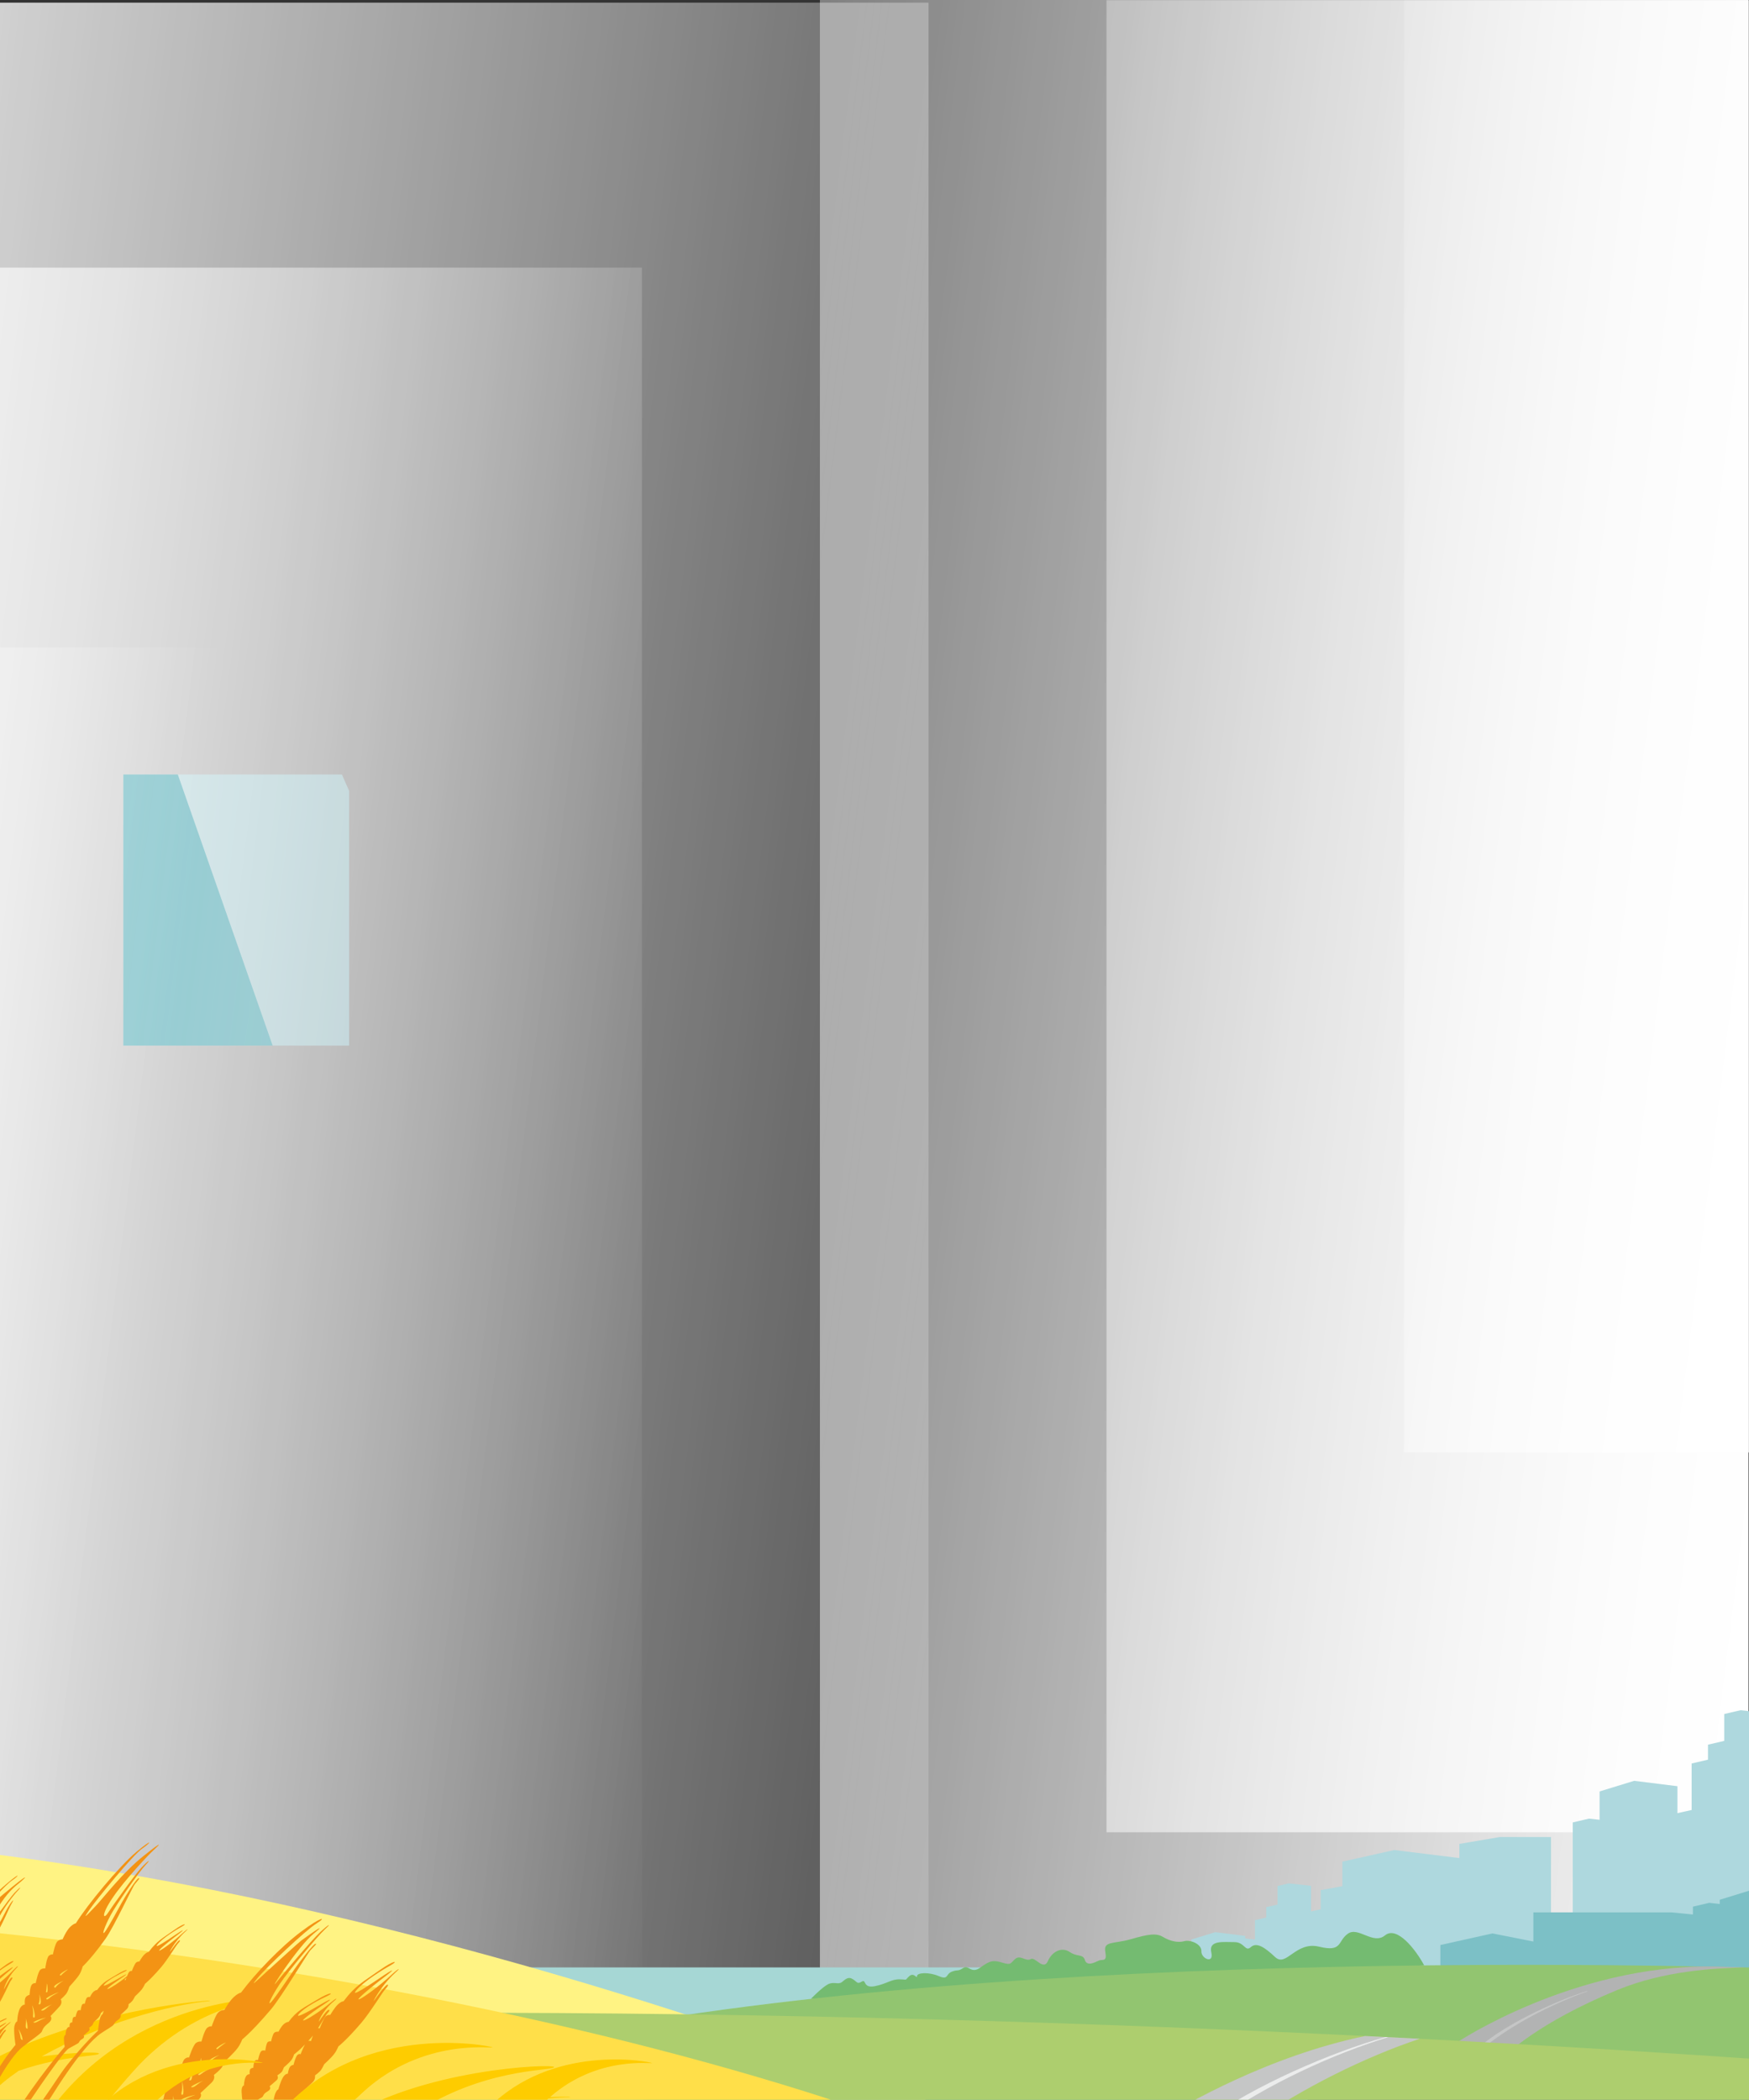 <?xml version="1.0" encoding="UTF-8" standalone="no"?>
<!-- Creator: CorelDRAW 2018 (64-Bit) -->

<svg
   xmlns:dc="http://purl.org/dc/elements/1.1/"
   xmlns:cc="http://creativecommons.org/ns#"
   xmlns:rdf="http://www.w3.org/1999/02/22-rdf-syntax-ns#"
   xmlns:svg="http://www.w3.org/2000/svg"
   xmlns="http://www.w3.org/2000/svg"
   xmlns:xlink="http://www.w3.org/1999/xlink"
   xmlns:sodipodi="http://sodipodi.sourceforge.net/DTD/sodipodi-0.dtd"
   xmlns:inkscape="http://www.inkscape.org/namespaces/inkscape"
   xml:space="preserve"
   width="232.393mm"
   height="278.923mm"
   version="1.1"
   style="clip-rule:evenodd;fill-rule:evenodd;image-rendering:optimizeQuality;shape-rendering:geometricPrecision;text-rendering:geometricPrecision"
   viewBox="0 0 23239.33 27892.261"
   sodipodi:docname="bottomground3.svg"
   inkscape:version="0.92.2 (5c3e80d, 2017-08-06)"
   id="svg170"><rect x="0" y="0" width="23239.33" height="27892.261" fill="#333333" stroke="none"/><sodipodi:namedview
     pagecolor="#ffffff"
     bordercolor="#666666"
     borderopacity="1"
     objecttolerance="10"
     gridtolerance="10"
     guidetolerance="10"
     inkscape:pageopacity="0"
     inkscape:pageshadow="2"
     inkscape:window-width="1920"
     inkscape:window-height="1017"
     id="namedview172"
     showgrid="false"
     fit-margin-top="0"
     fit-margin-left="0"
     fit-margin-right="0"
     fit-margin-bottom="0"
     inkscape:zoom="0.4204826"
     inkscape:cx="567.62286"
     inkscape:cy="323.91714"
     inkscape:window-x="-8"
     inkscape:window-y="-8"
     inkscape:window-maximized="1"
     inkscape:current-layer="Слой_x0020_1" /><defs
     id="defs80"><style
       type="text/css"
       id="style2"><![CDATA[
    .fil2 {fill:none}
    .fil6 {fill:#1C9DA2}
    .fil4 {fill:#72BDC5}
    .fil15 {fill:#74BB71}
    .fil12 {fill:#7CC0C6}
    .fil16 {fill:#92C570}
    .fil13 {fill:#A6D7D5}
    .fil11 {fill:#ADCE6E}
    .fil10 {fill:#AED8DE}
    .fil1 {fill:#B1DDE4}
    .fil17 {fill:#B2B3B3}
    .fil18 {fill:#C5C6C6}
    .fil22 {fill:#EBECEC}
    .fil21 {fill:#F39314}
    .fil20 {fill:#FECC00}
    .fil19 {fill:#FFDF49}
    .fil14 {fill:#FFF383}
    .fil3 {fill:url(#id18)}
    .fil5 {fill:url(#id19)}
    .fil8 {fill:url(#id20)}
    .fil7 {fill:url(#id21)}
    .fil0 {fill:url(#id22)}
    .fil9 {fill:url(#id23)}
   ]]></style><clipPath
       id="id0"><path
         d="m -1638.75,17603.89 h 12338 v -27857 h -12338 z"
         id="path4"
         inkscape:connector-curvature="0" /></clipPath><mask
       id="id1"><linearGradient
         id="id2"
         gradientUnits="userSpaceOnUse"
         x1="-5836.92"
         y1="855.92"
         x2="19109.58"
         y2="3937.7"><stop
           offset="0"
           style="stop-opacity:1; stop-color:white"
           id="stop7" /><stop
           offset="1"
           style="stop-opacity:0; stop-color:white"
           id="stop9" /></linearGradient><rect
         style="fill:url(#id2)"
         x="-1632.56"
         y="-10246.92"
         width="12325.62"
         height="27844.619"
         id="rect12" /></mask><clipPath
       id="id3"><path
         d="m -1638.75,17603.89 h 8529 v -24337 h -8529 z"
         id="path15"
         inkscape:connector-curvature="0" /></clipPath><mask
       id="id4"><linearGradient
         id="id5"
         gradientUnits="userSpaceOnUse"
         x1="-6028.41"
         y1="172.22"
         x2="11814.65"
         y2="2367.41"><stop
           offset="0"
           style="stop-opacity:1; stop-color:white"
           id="stop18" /><stop
           offset="1"
           style="stop-opacity:0; stop-color:white"
           id="stop20" /></linearGradient><rect
         style="fill:url(#id5)"
         x="-1632.56"
         y="-6726.92"
         width="8516.62"
         height="24324.619"
         id="rect23" /></mask><clipPath
       id="id6"><path
         d="m -1638.75,17602.89 h 4582 v -19291 h -4582 z"
         id="path26"
         inkscape:connector-curvature="0" /></clipPath><mask
       id="id7"><linearGradient
         id="id8"
         gradientUnits="userSpaceOnUse"
         x1="-6427.71"
         y1="-1437.35"
         x2="4049.36"
         y2="-146.62"><stop
           offset="0"
           style="stop-opacity:1; stop-color:white"
           id="stop29" /><stop
           offset="1"
           style="stop-opacity:0; stop-color:white"
           id="stop31" /></linearGradient><rect
         style="fill:url(#id8)"
         x="-1632.56"
         y="-1681.92"
         width="4569.62"
         height="19279.619"
         id="rect34" /></mask><clipPath
       id="id9"><path
         d="m 9255.58,17568.61 h 12338 v -27856.98 h -12338 z"
         id="path37"
         inkscape:connector-curvature="0" /></clipPath><mask
       id="id10"><linearGradient
         id="id11"
         gradientUnits="userSpaceOnUse"
         x1="17306.199"
         y1="6502.05"
         x2="-7640.28"
         y2="3421.28"><stop
           offset="0"
           style="stop-opacity:1; stop-color:white"
           id="stop40" /><stop
           offset="1"
           style="stop-opacity:0; stop-color:white"
           id="stop42" /></linearGradient><rect
         style="fill:url(#id11)"
         x="9261.77"
         y="-10282.18"
         width="12325.62"
         height="27844.6"
         id="rect45" /></mask><clipPath
       id="id12"><path
         d="m 17018.58,9005.61 h 4582 v -19290.98 h -4582 z"
         id="path48"
         inkscape:connector-curvature="0" /></clipPath><mask
       id="id13"><linearGradient
         id="id14"
         gradientUnits="userSpaceOnUse"
         x1="17927.131"
         y1="8800.3"
         x2="7452.36"
         y2="7509.57"><stop
           offset="0"
           style="stop-opacity:1; stop-color:white"
           id="stop51" /><stop
           offset="1"
           style="stop-opacity:0; stop-color:white"
           id="stop53" /></linearGradient><rect
         style="fill:url(#id14)"
         x="17024.77"
         y="-10279.18"
         width="4568.62"
         height="19279.6"
         id="rect56" /></mask><clipPath
       id="id15"><path
         d="m 13063.58,14051.61 h 8529 v -24336.98 h -8529 z"
         id="path59"
         inkscape:connector-curvature="0" /></clipPath><mask
       id="id16"><linearGradient
         id="id17"
         gradientUnits="userSpaceOnUse"
         x1="17503.85"
         y1="7188.74"
         x2="-340.21"
         y2="4994.55"><stop
           offset="0"
           style="stop-opacity:1; stop-color:white"
           id="stop62" /><stop
           offset="1"
           style="stop-opacity:0; stop-color:white"
           id="stop64" /></linearGradient><rect
         style="fill:url(#id17)"
         x="13069.77"
         y="-10279.18"
         width="8516.62"
         height="24324.6"
         id="rect67" /></mask><linearGradient
       id="id18"
       gradientUnits="userSpaceOnUse"
       x1="-6048.75"
       y1="167.89"
       x2="11836.25"
       y2="2364.89"><stop
         offset="0"
         style="stop-opacity:1; stop-color:white"
         id="stop70" /><stop
         offset="1"
         style="stop-opacity:0; stop-color:white"
         id="stop72" /></linearGradient><linearGradient
       id="id19"
       gradientUnits="userSpaceOnUse"
       xlink:href="#id18"
       x1="-6458.75"
       y1="-1447.11"
       x2="4064.25"
       y2="-155.11"
       gradientTransform="translate(-1638.75,-10288.37)" /><linearGradient
       id="id20"
       gradientUnits="userSpaceOnUse"
       xlink:href="#id18"
       x1="26419.57"
       y1="8764.61"
       x2="15896.57"
       y2="7472.62"
       gradientTransform="translate(-1638.75,-10288.37)" /><linearGradient
       id="id21"
       gradientUnits="userSpaceOnUse"
       xlink:href="#id18"
       x1="25807.57"
       y1="6459.62"
       x2="820.6"
       y2="3376.63"
       gradientTransform="translate(-1638.75,-10288.37)" /><linearGradient
       id="id22"
       gradientUnits="userSpaceOnUse"
       xlink:href="#id18"
       x1="-5853.75"
       y1="853.89"
       x2="19133.25"
       y2="3937.89"
       gradientTransform="translate(-1638.75,-10288.37)" /><linearGradient
       id="id23"
       gradientUnits="userSpaceOnUse"
       xlink:href="#id18"
       x1="26002.57"
       y1="7148.62"
       x2="8116.59"
       y2="4952.62"
       gradientTransform="translate(-1638.75,-10288.37)" /><linearGradient
       inkscape:collect="always"
       xlink:href="#id18"
       id="linearGradient4670"
       gradientUnits="userSpaceOnUse"
       x1="-6048.75"
       y1="167.89"
       x2="11836.25"
       y2="2364.89"
       gradientTransform="translate(-1638.75,-10288.37)" /></defs><g
     id="Слой_x0020_1"
     transform="translate(1638.75,10288.37)"><g
       id="_749442512"><sodipodi:namedview
         pagecolor="#ffffff"
         bordercolor="#666666"
         borderopacity="1"
         objecttolerance="10"
         gridtolerance="10"
         guidetolerance="10"
         inkscape:pageopacity="0"
         inkscape:pageshadow="2"
         inkscape:window-width="1920"
         inkscape:window-height="1017"
         id="namedview40"
         showgrid="false"
         inkscape:zoom="0.5946522"
         inkscape:cx="418.93357"
         inkscape:cy="523.03434"
         inkscape:window-x="-8"
         inkscape:window-y="-8"
         inkscape:window-maximized="1"
         inkscape:current-layer="svg38" /><polygon
         class="fil0"
         points="10699.25,17603.89 10699.25,-10253.11 -1638.75,-10253.11 -1638.75,17603.89 "
         id="polygon84"
         style="fill:url(#id22)" /><g
         clip-path="url(#id0)"
         id="g89"><g
           id="g87"><polygon
             id="1"
             class="fil1"
             style="fill:#b1dde4"
             points="10689.25,17593.89 -1628.75,17593.89 -1628.75,-10243.11 "
             mask="url(#id1)" /></g></g><polygon
         class="fil2"
         points="10699.25,17603.89 10699.25,-10253.11 -1638.75,-10253.11 -1638.75,17603.89 "
         id="polygon91"
         style="fill:none" /><polygon
         class="fil3"
         points="6890.25,17603.89 6890.25,-6733.11 -1638.75,-6733.11 -1638.75,17603.89 "
         id="polygon93"
         style="fill:url(#linearGradient4670)" /><g
         clip-path="url(#id3)"
         id="g99"><g
           id="g97"><polygon
             id="polygon95"
             class="fil4"
             style="fill:#72bdc5"
             points="6880.25,17593.89 -1628.75,17593.89 -1628.75,-6723.11 "
             mask="url(#id4)" /></g></g><polygon
         class="fil2"
         points="6890.25,17603.89 6890.25,-6733.11 -1638.75,-6733.11 -1638.75,17603.89 "
         id="polygon101"
         style="fill:none" /><polygon
         class="fil5"
         points="2943.25,17602.89 2943.25,-1688.11 -1638.75,-1688.11 -1638.75,17602.89 "
         id="polygon103"
         style="fill:url(#id19)" /><g
         clip-path="url(#id6)"
         id="g109"><g
           id="g107"><polygon
             id="polygon105"
             class="fil6"
             style="fill:#1c9da2"
             points="2933.25,17593.89 -1628.75,17593.89 -1628.75,-1678.11 "
             mask="url(#id7)" /></g></g><polygon
         class="fil2"
         points="2943.25,17602.89 2943.25,-1688.11 -1638.75,-1688.11 -1638.75,17602.89 "
         id="polygon111"
         style="fill:none" /></g><g
       id="_750130352"><sodipodi:namedview
         pagecolor="#ffffff"
         bordercolor="#666666"
         borderopacity="1"
         objecttolerance="10"
         gridtolerance="10"
         guidetolerance="10"
         inkscape:pageopacity="0"
         inkscape:pageshadow="2"
         inkscape:window-width="1920"
         inkscape:window-height="1017"
         id="namedview114"
         showgrid="false"
         inkscape:zoom="0.5946522"
         inkscape:cx="369.47749"
         inkscape:cy="706.92734"
         inkscape:window-x="-8"
         inkscape:window-y="-8"
         inkscape:window-maximized="1"
         inkscape:current-layer="svg38" /><polygon
         class="fil7"
         points="9255.58,-10288.37 9255.58,17568.61 21593.58,17568.61 21593.58,-10288.37 "
         id="polygon116"
         style="fill:url(#id21)" /><g
         clip-path="url(#id9)"
         id="g122"><g
           id="g120"><polygon
             id="polygon118"
             class="fil1"
             style="fill:#b1dde4"
             points="21583.58,17558.61 9265.58,-10278.37 21583.58,-10278.37 "
             mask="url(#id10)" /></g></g><polygon
         class="fil2"
         points="9255.58,-10288.37 9255.58,17568.61 21593.58,17568.61 21593.58,-10288.37 "
         id="polygon124"
         style="fill:none" /><polygon
         class="fil8"
         points="17018.58,-10285.37 17018.58,9005.61 21600.58,9005.61 21600.58,-10285.37 "
         id="polygon126"
         style="fill:url(#id20)" /><g
         clip-path="url(#id12)"
         id="g132"><g
           id="g130"><polygon
             id="polygon128"
             class="fil6"
             style="fill:#1c9da2"
             points="21589.58,8996.61 17028.58,-10275.37 21589.58,-10275.37 "
             mask="url(#id13)" /></g></g><polygon
         class="fil2"
         points="17018.58,-10285.37 17018.58,9005.61 21600.58,9005.61 21600.58,-10285.37 "
         id="polygon134"
         style="fill:none" /><polygon
         class="fil9"
         points="13063.58,-10285.37 13063.58,14051.61 21592.58,14051.61 21592.58,-10285.37 "
         id="polygon136"
         style="fill:url(#id23)" /><g
         clip-path="url(#id15)"
         id="g142"><g
           id="g140"><polygon
             id="polygon138"
             class="fil4"
             style="fill:#72bdc5"
             points="21582.58,14041.61 13073.58,-10275.37 21582.58,-10275.37 "
             mask="url(#id16)" /></g></g><polygon
         class="fil2"
         points="13063.58,-10285.37 13063.58,14051.61 21592.58,14051.61 21592.58,-10285.37 "
         id="polygon144"
         style="fill:none" /></g><sodipodi:namedview
       pagecolor="#ffffff"
       bordercolor="#666666"
       borderopacity="1"
       objecttolerance="10"
       gridtolerance="10"
       guidetolerance="10"
       inkscape:pageopacity="0"
       inkscape:pageshadow="2"
       inkscape:window-width="1920"
       inkscape:window-height="1017"
       id="namedview47"
       showgrid="false"
       units="px"
       inkscape:zoom="0.84096521"
       inkscape:cx="614.0567"
       inkscape:cy="62.276025"
       inkscape:window-x="-8"
       inkscape:window-y="-8"
       inkscape:window-maximized="1"
       inkscape:current-layer="svg45" /><g
       id="_873908256"
       transform="matrix(1.143,0,0,1.101,-2138.585,-1260.472)"
       style="stroke-width:0.891"><polygon
         id="polygon7"
         class="fil10"
         points="18530.27,15871.7 18467.27,15886.7 18467.27,13964.7 17872.27,13964.7 17872.27,13964.7 17402.27,14047.7 17402.27,14218.7 16646.27,14121.7 16042.27,14261.7 16042.27,14557.7 15790.27,14605.7 15790.27,14836.7 15678.27,14862.7 15678.27,14553.7 15419.27,14523.7 15288.27,14555.7 15288.27,14779.7 15157.27,14810.7 15157.27,14935.7 15026.27,14967.7 15026.27,15201.7 14912.27,15188.7 14912.27,15157.7 14564.27,15112.7 14564.27,15112.7 14286.27,15201.7 14286.27,15807.7 13969.27,15766.7 13969.27,15766.7 13691.27,15855.7 13691.27,16713.7 14317.27,16713.7 14317.27,16561.7 14431.27,16535.7 14431.27,16713.7 16807.27,16713.7 16807.27,16504.7 16908.27,16517.7 16908.27,16713.7 18176.27,16713.7 18176.27,16191.7 17872.27,16152.7 17872.27,16123.7 18340.27,16123.7 18340.27,16713.7 21045.27,16713.7 21045.27,14363.7 21045.27,12478.7 20671.27,12434.7 20481.27,12480.7 20481.27,12804.7 20292.27,12850.7 20292.27,13031.7 20102.27,13077.7 20102.27,13638.7 19937.27,13676.7 19937.27,13351.7 19434.27,13286.7 19032.27,13414.7 19032.27,13756.7 18909.27,13742.7 18720.27,13788.7 18720.27,15344.7 18530.27,15690.7 "
         style="fill:#aed8de;stroke-width:0.891" /><path
         id="path9"
         class="fil11"
         d="m 20060.27,17400.7 h 985 v -123 c -331,55 -659,98 -985,123 z"
         inkscape:connector-curvature="0"
         style="fill:#adce6e;stroke-width:0.891" /><path
         id="path11"
         class="fil12"
         d="m 18262.27,14873.7 c 356,0 1248,0 1603,0 v 0 l 252,26 v -95 l 190,-46 122,14 v -51 l 403,-129 v 0 l 213,28 v 1597 c -1485,-9 -2951,-18 -4622,-18 l -258,-225 131,-32 v -125 l 131,-32 v -224 l 131,-32 259,30 v 309 l 112,-26 v -231 l 252,-47 v -297 l 605,-140 476,98 z m -2553,1326 252,-81 v 0 l 90,45 v 31 l 299,5 z"
         inkscape:connector-curvature="0"
         style="fill:#7cc0c6;stroke-width:0.891" /><polygon
         id="polygon13"
         class="fil13"
         points="1224.27,17400.7 1224.27,15537.7 15638.27,15537.7 15638.27,17400.7 "
         style="fill:#a6d7d5;stroke-width:0.891" /><path
         id="path152"
         class="fil14"
         d="m -5.73,14125.7 c 4419,523 8916,2046 11859,3275 H -5.73 Z"
         inkscape:connector-curvature="0"
         style="fill:#fff383;stroke-width:0.891" /><path
         id="path17"
         class="fil15"
         d="m 16993.27,15513.7 c -99,-192 -317,-481 -456,-362 -138,118 -310,-111 -432,-20 -122,91 -60,225 -334,156 -274,-68 -380,252 -510,126 -130,-127 -219,-181 -284,-120 -65,61 -71,-62 -192,-61 -121,1 -300,-27 -267,122 34,149 -120,75 -115,-11 6,-86 -127,-143 -200,-122 -73,21 -166,-1 -244,-50 -78,-50 -170,-36 -373,25 -203,61 -323,20 -300,152 23,131 -30,86 -78,108 -48,23 -135,70 -159,-7 -24,-78 -85,-34 -177,-98 -92,-64 -203,-8 -254,111 -52,119 -148,-59 -200,-25 -52,33 -120,-54 -177,-4 -57,50 -45,81 -148,48 -103,-33 -146,-30 -257,56 -111,86 -138,-37 -203,8 -65,45 -58,14 -132,44 -74,31 -36,104 -151,53 -115,-51 -253,-42 -253,0 0,41 -35,-53 -92,3 -57,55 -8,38 -108,36 -100,-3 -151,55 -292,83 -141,27 -94,-89 -149,-56 -55,34 -51,7 -105,-29 -55,-36 -86,3 -128,36 -42,33 -96,-11 -163,27 -68,37 -197,175 -197,175 z"
         inkscape:connector-curvature="0"
         style="fill:#74bb71;stroke-width:0.891" /><path
         id="path19"
         class="fil16"
         d="m 21045.27,17296.7 -16655,-210 c 4084,-1571 12045,-1666 16655,-1541 z"
         inkscape:connector-curvature="0"
         style="fill:#92c570;stroke-width:0.891" /><path
         id="path21"
         class="fil17"
         d="m 20344.27,15526.7 c -1622,-18 -2968,915 -2968,915 l 573,148 c 0,0 367,-386 1293,-781 538,-229 1112,-261 1484,-271 0,0 -149,-4 -382,-11 z"
         inkscape:connector-curvature="0"
         style="fill:#b2b3b3;stroke-width:0.891" /><path
         id="path23"
         class="fil11"
         d="m -5.73,16187.7 c 8297,-309 16594,147 21051,470 v 743 H -5.73 Z"
         inkscape:connector-curvature="0"
         style="fill:#adce6e;stroke-width:0.891" /><path
         id="path25"
         class="fil11"
         d="m -5.73,17400.7 h 5781 c 0,0 -2961,-536 -5781,-903 z"
         inkscape:connector-curvature="0"
         style="fill:#adce6e;stroke-width:0.891" /><path
         id="path27"
         class="fil18"
         d="m 16306.27,16365.7 c 253,13 391,20 636,33 -642,221 -1374,603 -1925,1002 h -1135 c 337,-214 1303,-793 2424,-1035 z"
         inkscape:connector-curvature="0"
         style="fill:#c5c6c6;stroke-width:0.891" /><path
         id="path29"
         class="fil19"
         d="m -5.73,15078.7 c 4401,453 8225,1344 10854,2322 H -5.73 Z"
         inkscape:connector-curvature="0"
         style="fill:#ffdf49;stroke-width:0.891" /><path
         id="path31"
         class="fil20"
         d="m 180.27,16762.7 c 81,-57 162,-108 241,-149 1054,-540 2241,-662 2427,-674 27,-1 32,4 31,4 -467,40 -1308,288 -1957,668 388,-53 665,-54 666,-35 4,36 -402,18 -933,208 -257,184 -461,391 -562,616 h -99 v -584 c 62,-19 124,-37 186,-54 z m 748,638 c 927,-1466 2541,-1494 2551,-1480 10,14 -799,63 -1490,867 -218,253 -368,455 -471,613 z"
         inkscape:connector-curvature="0"
         style="fill:#fecc00;stroke-width:0.891" /><path
         id="path33"
         class="fil21"
         d="m 2277.27,17400.7 c 1,-56 3,-173 19,-216 21,-58 42,-60 42,-60 0,0 14,-90 48,-155 34,-66 77,-66 77,-66 0,0 -1,-69 24,-96 25,-27 51,-30 51,-30 0,0 18,-113 48,-137 30,-24 48,-15 48,-15 0,0 48,-149 80,-175 31,-25 65,-18 65,-18 0,0 35,-142 68,-167 32,-24 51,-16 51,-16 0,0 44,-136 75,-167 30,-31 73,-32 73,-32 0,0 54,-102 107,-153 53,-51 86,-56 86,-56 172,-238 458,-548 698,-735 241,-188 304,-179 181,-100 -123,79 -583,527 -690,664 -89,113 -19,41 91,-64 155,-146 394,-373 423,-395 295,-222 215,-141 142,-81 -180,149 -560,756 -425,577 67,-89 397,-495 498,-593 101,-99 146,-121 54,-33 -91,89 -425,505 -520,654 -96,149 -151,273 -104,223 47,-50 222,-322 273,-399 51,-76 211,-295 242,-306 31,-10 -19,36 -55,76 -36,39 -333,558 -462,717 -129,158 -227,259 -227,259 v 0 c -60,62 -105,101 -105,101 0,0 -20,59 -58,110 -37,52 -143,154 -143,154 0,0 -14,37 -36,73 -23,37 -93,92 -93,92 0,0 21,43 -25,91 -46,47 -131,128 -131,128 0,0 33,39 -39,93 -72,54 -80,78 -96,108 -12,23 -90,75 -189,145 z m 1224,0 c 59,-71 94,-107 94,-107 0,0 21,-182 42,-234 21,-52 36,-50 36,-50 0,0 20,-83 51,-140 30,-56 59,-48 59,-48 0,0 8,-67 28,-88 19,-21 38,-19 38,-19 0,0 25,-105 48,-123 23,-17 34,-5 34,-5 0,0 27,-73 51,-119 -37,41 -62,64 -62,64 v 0 c -37,35 -65,56 -65,56 0,0 -9,38 -31,69 -22,30 -87,87 -87,87 0,0 -7,23 -19,46 -12,22 -57,51 -57,51 0,0 19,33 -9,59 -28,27 -81,72 -81,72 0,0 27,31 -19,59 -46,28 -50,43 -58,62 -8,18 -87,53 -173,105 -54,33 -120,109 -184,203 h -67 c 106,-156 188,-234 188,-234 0,0 -19,-131 -10,-168 10,-38 25,-36 25,-36 0,0 1,-60 19,-101 18,-41 48,-35 48,-35 0,0 -6,-49 9,-64 15,-15 33,-13 33,-13 0,0 3,-76 22,-89 18,-13 32,-4 32,-4 0,0 20,-97 40,-110 20,-14 45,-4 45,-4 0,0 11,-94 32,-107 21,-12 35,-4 35,-4 0,0 18,-88 37,-105 19,-18 50,-13 50,-13 0,0 29,-63 62,-92 32,-28 55,-27 55,-27 100,-141 180,-170 333,-268 153,-97 199,-83 119,-45 -80,38 -271,139 -334,220 -55,70 172,-67 228,-101 189,-115 140,-69 94,-38 -504,351 -198,217 50,-1 62,-55 92,-64 35,-15 -142,123 -189,272 -170,241 29,-46 88,-134 109,-137 21,-3 9,18 -13,41 -14,15 -59,99 -109,180 13,-3 19,3 19,3 0,0 46,-122 70,-146 24,-24 53,-17 53,-17 0,0 49,-88 90,-128 42,-39 64,-37 64,-37 144,-197 233,-237 416,-372 184,-135 225,-116 133,-63 -92,53 -314,194 -402,305 -77,97 192,-93 260,-140 224,-159 161,-96 105,-52 -613,487 -265,300 51,-2 79,-76 111,-88 39,-21 -180,171 -273,377 -245,335 44,-64 129,-186 152,-190 22,-4 3,24 -25,56 -29,31 -172,276 -277,404 -105,128 -183,206 -183,206 v 0 c -48,49 -83,78 -83,78 0,0 -20,53 -52,95 -31,43 -114,121 -114,121 0,0 -14,33 -33,64 -19,31 -73,70 -73,70 0,0 9,46 -28,83 -36,37 -103,99 -103,99 0,0 17,44 -37,82 -55,38 -63,60 -77,86 -14,25 -104,74 -205,145 -22,15 -47,37 -73,65 z m 519,-975 c 18,-6 31,2 31,2 0,0 11,-33 24,-68 -6,8 -12,16 -18,23 -13,15 -25,30 -37,43 z m -1644,942 c 1,-83 -36,-142 -36,-142 0,0 13,57 13,98 -1,41 12,41 23,44 z m 162,-232 c 86,-48 170,-59 170,-59 0,0 -68,24 -109,48 -42,24 -51,16 -61,11 z m 526,-692 c -47,17 -121,68 -112,76 9,8 11,7 28,-10 17,-17 84,-66 84,-66 z m -75,150 c -73,28 -144,69 -125,86 18,17 1,-17 125,-86 z m -77,150 c -65,18 -173,74 -171,86 2,12 16,12 49,-17 34,-29 129,-73 122,-69 z m -255,236 c 32,-31 128,-69 145,-75 18,-7 -18,6 -48,28 -30,22 -71,65 -97,47 z m 116,-352 c 10,39 0,117 -13,117 -14,0 -13,-3 -6,-24 8,-21 19,-93 19,-93 z m -110,142 c 12,62 11,132 -17,132 -29,-1 16,-12 17,-132 z m -111,143 c 19,51 23,154 10,160 -14,7 -23,-1 -12,-41 11,-39 2,-125 2,-119 z m -97,308 c 14,-39 -2,-123 -6,-137 -3,-15 5,15 -1,48 -6,32 -26,85 7,89 z"
         inkscape:connector-curvature="0"
         style="fill:#f39314;stroke-width:0.891" /><path
         id="path35"
         class="fil20"
         d="m 3611.27,17400.7 c 927,-1255 2541,-914 2551,-898 10,17 -799,-119 -1490,526 -150,141 -268,265 -361,372 z m -2165,0 c 747,-998 2037,-725 2045,-712 8,13 -643,-96 -1198,423 -117,108 -209,205 -283,289 z m 5462,0 c 593,-248 1081,-253 1086,-246 7,10 -309,32 -715,246 z m -934,0 c 36,-48 73,-93 112,-135 -135,38 -272,83 -405,135 h -529 c 361,-123 725,-196 1037,-240 755,-706 1820,-481 1827,-469 8,14 -632,-94 -1184,410 99,-4 170,-4 205,-3 26,1 32,6 31,6 -77,0 -163,5 -256,15 -112,105 -202,199 -274,281 z m -1582,0 c 915,-643 2482,-704 2486,-661 4,48 -700,3 -1464,458 -131,78 -238,145 -327,203 z"
         inkscape:connector-curvature="0"
         style="fill:#fecc00;stroke-width:0.891" /><path
         id="path164"
         class="fil21"
         d="m -5.73,15149.7 h 1 c 0,0 30,-74 63,-111 34,-37 57,-40 57,-40 102,-172 253,-344 410,-479 156,-136 135,-89 53,-32 -82,57 -277,288 -342,387 -65,99 -21,49 58,-38 80,-87 103,-119 296,-279 193,-161 142,-102 95,-59 -47,43 -130,96 -237,262 -108,167 -235,437 -195,373 40,-64 289,-425 353,-496 64,-71 94,-87 36,-23 -58,63 -155,200 -210,307 -56,108 -85,197 -55,161 80,-97 130,-256 202,-344 19,-24 13,-3 -13,41 -26,44 -104,252 -182,367 -79,114 -141,187 -141,187 v 0 c -37,45 -66,73 -66,73 0,0 -9,43 -32,80 -22,37 -89,111 -89,111 0,0 -7,26 -20,52 -8,16 -27,37 -42,51 v -154 l 9,-5 -9,3 v -69 c 16,-15 50,-42 50,-42 -16,6 -35,17 -50,28 z m 784,2251 c 55,-101 113,-201 171,-285 86,-123 185,-291 267,-399 204,-268 360,-415 360,-415 0,0 14,-128 29,-165 15,-36 26,-35 26,-35 0,0 4,-19 12,-42 -19,18 -33,28 -33,28 0,0 -6,27 -22,48 -15,22 -61,62 -61,62 0,0 -5,16 -14,32 -8,16 -40,36 -40,36 0,0 14,23 -6,42 -20,19 -58,50 -58,50 0,0 19,23 -13,42 -32,19 -35,31 -41,43 -5,13 -61,38 -121,75 -55,33 -372,500 -608,883 h -71 c 316,-531 634,-905 634,-905 0,0 -14,-92 -7,-119 7,-26 17,-25 17,-25 0,0 1,-43 14,-71 13,-29 34,-25 34,-25 0,0 -5,-34 6,-45 10,-11 24,-9 24,-9 0,0 1,-54 15,-63 13,-9 23,-3 23,-3 0,0 14,-68 28,-77 14,-10 31,-3 31,-3 0,0 9,-66 23,-75 15,-9 25,-3 25,-3 0,0 13,-63 26,-75 13,-12 35,-8 35,-8 0,0 20,-45 43,-65 23,-20 40,-19 40,-19 70,-100 126,-120 234,-189 108,-69 140,-59 84,-32 -56,27 -191,98 -235,155 -39,49 121,-47 161,-71 133,-81 98,-49 66,-27 -356,248 -140,153 35,-1 1,-1 2,-2 3,-3 9,-24 21,-49 29,-55 18,-12 26,-5 26,-5 0,0 32,-86 49,-102 17,-17 38,-13 38,-13 0,0 34,-61 63,-89 30,-28 46,-27 46,-27 101,-138 163,-166 293,-262 129,-95 158,-81 93,-44 -64,37 -221,136 -283,215 -54,68 136,-65 183,-99 158,-112 113,-67 74,-36 -432,342 -187,211 36,-2 56,-53 79,-62 28,-15 -128,121 -193,266 -173,236 31,-45 91,-131 107,-134 15,-3 3,18 -18,40 -20,22 -120,194 -195,285 -74,90 -129,145 -129,145 v 0 c -33,34 -58,55 -58,55 0,0 -15,37 -37,67 -22,30 -80,85 -80,85 0,0 -10,23 -24,45 -13,22 -51,50 -51,50 0,0 6,32 -20,58 -25,26 -72,70 -72,70 0,0 12,31 -27,58 -38,27 -44,42 -54,60 -10,18 -73,53 -145,103 -223,157 -573,741 -757,1069 z m 1105,-1712 c 9,-1 14,3 14,3 0,0 4,-13 10,-30 -8,9 -16,18 -24,27 z m -1784,1712 c 241,-600 518,-928 518,-928 0,0 -25,-174 -12,-228 13,-54 32,-55 32,-55 0,0 2,-83 26,-144 24,-60 63,-60 63,-60 0,0 -8,-64 11,-89 20,-25 44,-27 44,-27 0,0 4,-104 29,-127 24,-22 42,-14 42,-14 0,0 27,-137 53,-161 26,-24 58,-17 58,-17 0,0 16,-131 43,-154 27,-22 46,-15 46,-15 0,0 24,-125 49,-154 25,-28 64,-29 64,-29 0,0 38,-94 81,-142 43,-47 73,-51 73,-51 130,-220 504,-689 704,-862 200,-173 172,-113 68,-40 -105,73 -535,617 -618,744 -83,126 -27,62 75,-49 101,-111 311,-401 558,-606 247,-205 182,-130 122,-75 -60,55 -347,371 -484,584 -138,213 -104,261 -53,180 51,-82 309,-457 390,-548 82,-91 121,-111 46,-29 -74,81 -333,466 -404,603 -71,137 -107,252 -69,205 37,-46 167,-297 205,-368 38,-70 160,-272 187,-282 28,-9 -12,33 -41,70 -29,37 -243,515 -343,662 -100,146 -180,239 -180,239 v 0 c -47,57 -84,93 -84,93 0,0 -12,55 -41,102 -29,47 -114,142 -114,142 0,0 -9,34 -25,67 -16,34 -75,85 -75,85 0,0 25,40 -12,84 -37,44 -107,118 -107,118 0,0 35,37 -25,86 -60,50 -64,72 -75,100 -11,27 -114,95 -226,188 -160,133 -397,582 -500,902 z m 602,-987 c -10,-77 -50,-131 -50,-131 0,0 19,53 23,90 4,38 16,39 27,41 z m 122,-214 c 73,-44 150,-55 150,-55 0,0 -60,23 -95,45 -36,22 -45,15 -55,10 z m 404,-638 c -41,15 -103,62 -94,69 9,8 11,6 25,-9 13,-16 69,-60 69,-60 z m -52,137 c -63,27 -124,64 -105,80 20,16 0,-15 105,-80 z m -53,139 c -58,16 -151,68 -148,79 4,12 17,12 44,-15 27,-27 110,-67 104,-64 z m -208,218 c 26,-29 110,-64 126,-70 15,-5 -17,6 -42,27 -25,20 -58,59 -84,43 z m 67,-325 c 13,36 13,108 1,108 -13,0 -13,-3 -8,-22 5,-20 7,-86 7,-86 z m -86,131 c 19,58 26,122 0,122 -27,-1 14,-11 0,-122 z m -85,132 c 24,48 39,142 27,148 -12,6 -20,-2 -15,-38 5,-36 -13,-116 -12,-110 z m -54,285 c 8,-37 -16,-114 -21,-127 -5,-14 6,14 4,44 -1,30 -14,79 17,83 z m -762,-179 c 5,-24 11,-48 19,-54 16,-13 27,-5 27,-5 0,0 15,-88 30,-105 15,-18 39,-13 39,-13 0,0 24,-63 50,-92 26,-28 44,-27 44,-27 79,-142 143,-170 265,-268 122,-98 158,-84 95,-46 -64,39 -216,140 -266,220 -44,71 137,-66 182,-101 150,-114 111,-69 74,-37 -401,351 -158,217 40,-2 50,-55 74,-64 28,-15 -113,123 -150,272 -135,242 23,-46 69,-134 86,-137 17,-3 8,18 -10,40 -17,23 -87,199 -148,292 -61,93 -109,149 -109,149 v 0 c -29,35 -52,57 -52,57 0,0 -7,38 -24,68 -18,31 -70,88 -70,88 0,0 -5,23 -15,45 -1,3 -3,5 -4,8 18,-13 31,-13 31,-13 70,-100 127,-120 235,-189 108,-69 140,-59 83,-32 -56,27 -190,98 -235,155 -39,49 121,-47 161,-71 133,-81 98,-49 66,-26 -355,247 -140,152 35,-2 44,-38 65,-45 25,-10 -101,87 -133,192 -120,170 20,-32 62,-94 77,-97 15,-2 6,13 -9,29 -16,16 -77,140 -131,205 -54,66 -97,105 -97,105 v 0 c -26,25 -46,40 -46,40 0,0 -6,27 -21,48 -16,22 -62,62 -62,62 0,0 -5,16 -13,32 -9,16 -40,36 -40,36 0,0 13,23 -7,42 -20,19 -57,50 -57,50 0,0 19,23 -14,42 l -7,5 z m 106,355 c 3,-4 5,-8 8,-13 -6,5 -10,9 -10,9 0,0 1,1 2,4 z"
         inkscape:connector-curvature="0"
         style="fill:#f39314;stroke-width:0.891" /><path
         id="path39"
         class="fil22"
         d="m 16546.27,16377.7 28,2 c -632,201 -1402,562 -2022,1021 -53,0 -129,-1 -119,0 574,-437 1498,-846 2113,-1023 z"
         inkscape:connector-curvature="0"
         style="fill:#ebecec;stroke-width:0.891" /><path
         id="path41"
         class="fil18"
         d="m 18880.27,15824.7 h 16 c -352,129 -791,348 -1137,620 0,0 -64,-4 -58,-4 320,-258 836,-502 1179,-616 z"
         inkscape:connector-curvature="0"
         style="fill:#c5c6c6;stroke-width:0.891" /></g></g></svg>